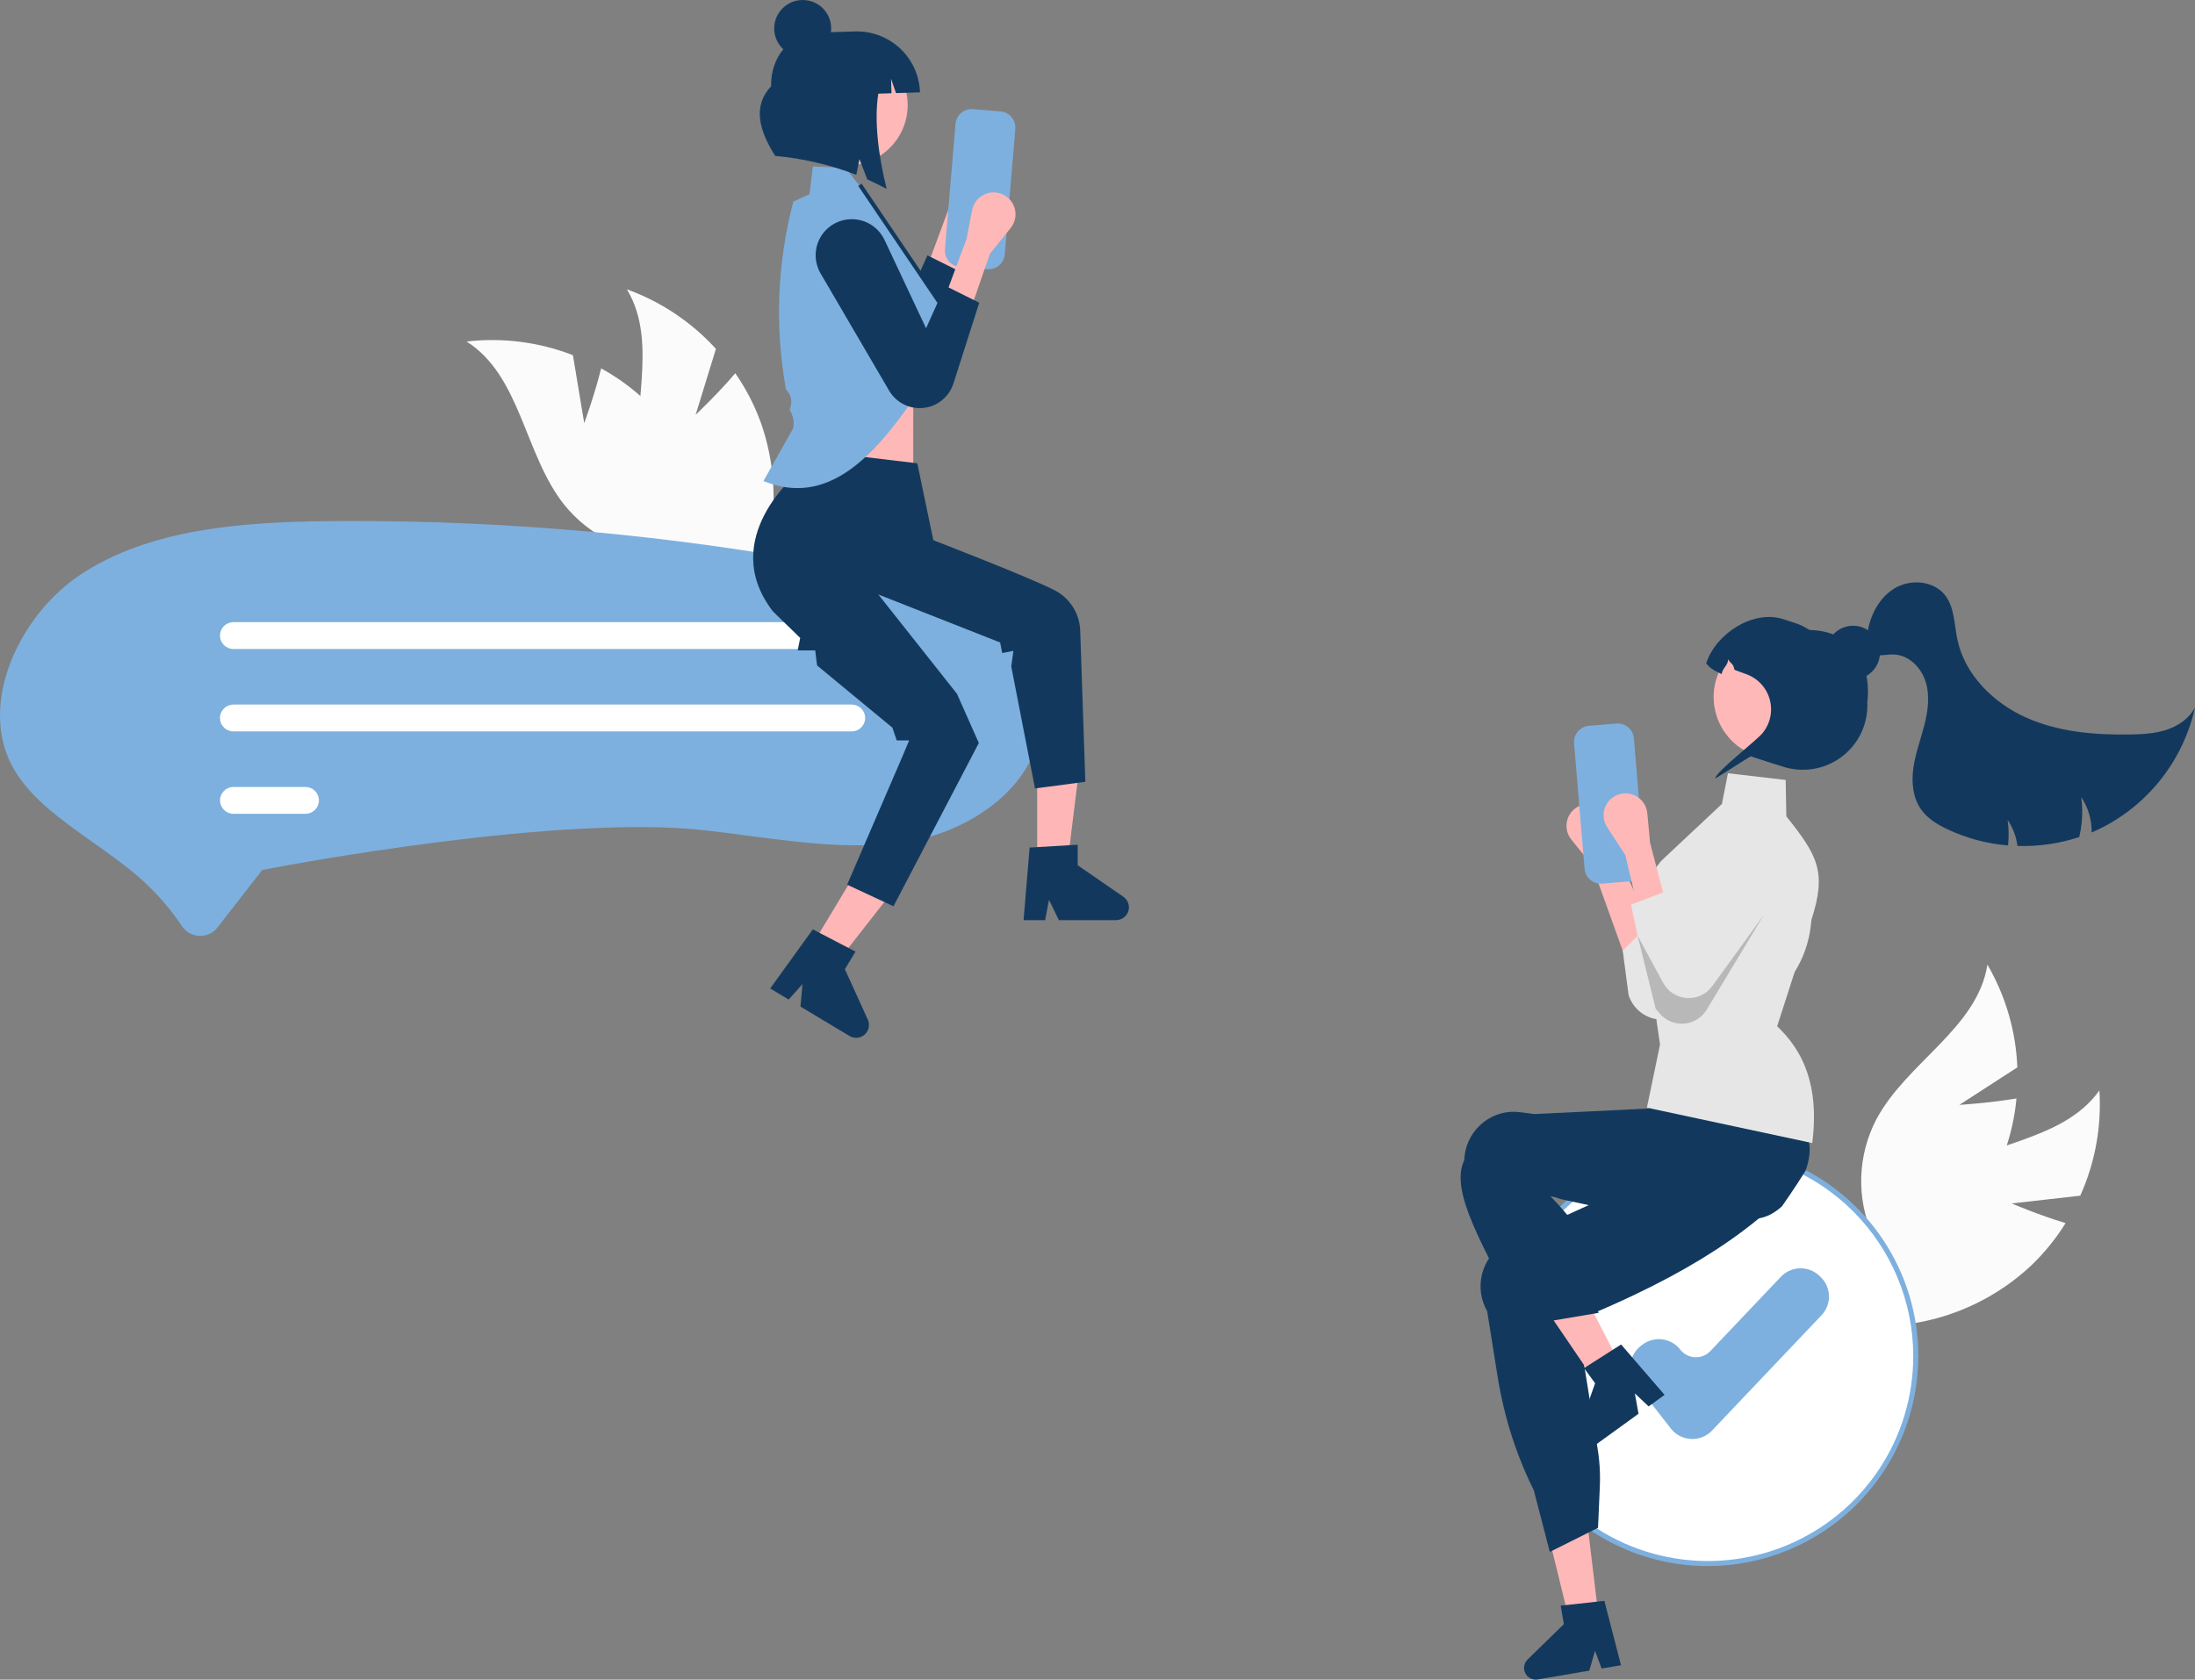 <svg width="324" height="248" viewBox="0 0 324 248" fill="none" xmlns="http://www.w3.org/2000/svg">
<rect x="0" y="0" width="324" height="248" fill="#808080" stroke="none"/>
<g clip-path="url(#clip0_726_169)">
<path d="M296.935 177.69L307.063 176.544C309.257 171.67 310.227 166.336 309.887 161.003C304.382 168.751 292.736 168.627 284.997 174.154C282.597 175.896 280.62 178.155 279.213 180.764C277.806 183.372 277.005 186.263 276.87 189.223L273.526 195.62C278.289 196.14 283.108 195.624 287.651 194.106C292.195 192.588 296.355 190.106 299.844 186.829C301.784 184.971 303.481 182.877 304.896 180.596C300.911 179.391 296.935 177.69 296.935 177.69Z" fill="#FBFBFB"/>
<path d="M289.225 163.132L297.777 157.598C297.564 152.259 296.048 147.053 293.362 142.431C291.896 151.816 281.417 156.89 276.96 165.282C275.59 167.91 274.83 170.812 274.736 173.773C274.642 176.734 275.217 179.678 276.418 182.387L276.283 189.601C280.779 187.947 284.861 185.339 288.25 181.958C291.638 178.577 294.252 174.503 295.912 170.017C296.817 167.49 297.401 164.861 297.649 162.189C293.544 162.885 289.225 163.132 289.225 163.132Z" fill="#FBFBFB"/>
<path d="M252.098 230.861C269.047 230.861 282.786 217.146 282.786 200.228C282.786 183.309 269.047 169.594 252.098 169.594C235.149 169.594 221.409 183.309 221.409 200.228C221.409 217.146 235.149 230.861 252.098 230.861Z" fill="white"/>
<path d="M252.098 231.235C245.954 231.235 239.948 229.417 234.84 226.01C229.731 222.603 225.75 217.76 223.399 212.094C221.048 206.428 220.433 200.194 221.631 194.179C222.83 188.164 225.788 182.639 230.133 178.303C234.477 173.966 240.012 171.013 246.037 169.817C252.063 168.62 258.309 169.234 263.985 171.581C269.661 173.928 274.513 177.902 277.926 183.001C281.339 188.1 283.161 194.095 283.161 200.228C283.152 208.449 279.876 216.33 274.052 222.143C268.229 227.956 260.333 231.226 252.098 231.235ZM252.098 169.969C246.102 169.969 240.241 171.743 235.256 175.068C230.271 178.393 226.386 183.119 224.091 188.648C221.797 194.177 221.196 200.262 222.366 206.131C223.536 212.001 226.423 217.393 230.662 221.625C234.902 225.856 240.303 228.738 246.184 229.906C252.064 231.073 258.159 230.474 263.698 228.184C269.238 225.894 273.972 222.015 277.303 217.039C280.634 212.063 282.412 206.213 282.412 200.228C282.403 192.205 279.206 184.514 273.523 178.841C267.84 173.169 260.135 169.978 252.098 169.969Z" fill="#7DB0DE"/>
<path d="M249.8 212.471C249.735 212.471 249.669 212.468 249.604 212.465C249.026 212.437 248.461 212.285 247.947 212.019C247.434 211.752 246.984 211.378 246.629 210.922L241.5 204.341C241.176 203.925 240.938 203.45 240.798 202.943C240.658 202.435 240.619 201.905 240.685 201.383C240.75 200.86 240.918 200.356 241.179 199.898C241.439 199.441 241.788 199.039 242.204 198.716L242.388 198.573C242.805 198.249 243.281 198.011 243.789 197.871C244.298 197.731 244.829 197.693 245.352 197.758C245.876 197.823 246.381 197.991 246.84 198.251C247.298 198.512 247.701 198.86 248.024 199.276C248.284 199.608 248.611 199.88 248.986 200.074C249.36 200.268 249.771 200.379 250.192 200.399C250.614 200.419 251.034 200.349 251.425 200.192C251.817 200.036 252.169 199.796 252.46 199.491L262.873 188.518C263.606 187.747 264.615 187.298 265.679 187.269C266.743 187.24 267.776 187.634 268.55 188.364L268.72 188.526C269.103 188.888 269.411 189.322 269.626 189.802C269.841 190.283 269.959 190.801 269.973 191.327C269.987 191.854 269.897 192.378 269.709 192.869C269.52 193.361 269.236 193.81 268.874 194.192L252.714 211.219C252.339 211.614 251.887 211.929 251.386 212.144C250.885 212.36 250.345 212.471 249.8 212.471Z" fill="#7DB0DE"/>
<path d="M236.044 239.375L231.787 239.848L227.755 223.366L234.036 222.667L236.044 239.375Z" fill="#FFB8B8"/>
<path d="M264.084 165.273C263.952 165.141 263.808 165.014 263.666 164.892C262.567 163.983 261.42 163.134 260.228 162.351C258.879 161.454 257.362 160.539 255.646 159.593C254.815 159.135 253.937 158.668 253.012 158.191C252.548 157.952 252.072 157.711 251.581 157.468C251.561 157.456 251.539 157.445 251.517 157.435L251.375 157.363L241.046 165.874L240.313 166.449L242.215 168.791C242.215 168.791 242.05 170.653 242.054 170.654L240.165 175.359L240.144 175.368L233.415 178.434L226.48 181.594L222.756 183.292C221.892 183.685 221.116 184.245 220.471 184.941C219.826 185.636 219.327 186.452 219.001 187.342C218.659 188.266 218.504 189.249 218.546 190.234C218.588 191.218 218.826 192.185 219.246 193.076C219.33 193.258 219.423 193.44 219.522 193.615L221.07 203.329C221.994 209.139 223.792 214.776 226.402 220.05L228.766 229.142L229.125 228.963L234.471 226.29L235.883 225.585L236.15 219.476C236.18 218.779 236.185 218.079 236.16 217.38C236.123 216.237 236.014 215.097 235.832 213.967L232.767 194.915C233.311 194.694 233.847 194.472 234.376 194.248C236.83 193.224 239.152 192.188 241.344 191.141C248.472 187.74 254.28 184.21 259.025 180.386C260.358 179.313 261.608 178.215 262.776 177.092C263.206 176.681 263.624 176.267 264.03 175.849C264.127 175.752 264.221 175.656 264.314 175.559C265.149 174.683 265.752 173.613 266.066 172.445C266.38 171.278 266.395 170.05 266.111 168.875C265.793 167.506 265.09 166.256 264.084 165.273Z" fill="#12395D"/>
<path d="M235.697 236.49L231.09 236.998L230.367 237.077L230.837 239.808L225.483 245.029C225.218 245.287 225.043 245.623 224.983 245.987C224.923 246.352 224.981 246.726 225.149 247.055C225.317 247.384 225.586 247.651 225.916 247.816C226.247 247.982 226.622 248.038 226.987 247.975L234.591 246.675L235.437 243.75L236.412 246.364L239.276 245.874L236.817 236.367L235.697 236.49Z" fill="#12395D"/>
<path d="M240.082 141.92L244.027 137.744L238.462 125.59L237.634 121.321C237.527 120.766 237.275 120.25 236.905 119.822C236.535 119.395 236.058 119.072 235.524 118.887C234.99 118.701 234.416 118.658 233.86 118.763C233.303 118.867 232.785 119.116 232.355 119.484C231.718 120.028 231.318 120.799 231.24 121.632C231.161 122.466 231.41 123.297 231.934 123.951L235.007 127.785L240.082 141.92Z" fill="#FFB8B8"/>
<path d="M244.027 135.874L239.531 140.362L240.391 146.923C240.665 147.78 241.156 148.551 241.816 149.163C242.477 149.774 243.284 150.205 244.16 150.413C245.241 150.67 246.375 150.577 247.399 150.147C248.423 149.717 249.283 148.972 249.854 148.022L259.967 130.719C260.684 129.527 260.905 128.102 260.583 126.749C260.262 125.396 259.423 124.222 258.246 123.478C257.613 123.078 256.903 122.816 256.162 122.708C255.421 122.6 254.665 122.649 253.944 122.852C253.223 123.054 252.552 123.407 251.977 123.885C251.401 124.364 250.933 124.958 250.602 125.629L244.43 138.758L244.027 135.874Z" fill="#E6E6E6"/>
<path d="M239.498 202.099C239.265 202.335 239.032 202.569 238.797 202.803C238.328 203.27 237.852 203.733 237.375 204.19C237.136 204.419 236.893 204.649 236.653 204.875L236.654 204.884L236.639 204.89L236.634 204.894L236.234 205.101L235.238 203.637L234.779 202.963L234.131 202.009L232.942 200.262L226.684 191.067L232.296 188.175L232.738 189.034L232.741 189.033L232.96 189.459L237.064 197.397L237.902 199.02L237.928 199.069L238.432 200.038L238.867 200.878L239.351 201.817L239.498 202.099Z" fill="#FFB8B8"/>
<path d="M238.338 199.119L234.431 201.609L233.818 201.999L235.449 204.241L232.961 211.287C232.837 211.635 232.829 212.014 232.936 212.367C233.044 212.721 233.262 213.031 233.558 213.252C233.855 213.473 234.214 213.593 234.584 213.596C234.954 213.598 235.315 213.483 235.615 213.266L241.858 208.743L241.321 205.746L243.354 207.659L245.706 205.956L239.288 198.515L238.338 199.119Z" fill="#12395D"/>
<path d="M102.686 61.236L105.677 51.51C102.078 47.556 97.566 44.538 92.533 42.719C97.45 50.851 92.685 61.459 94.671 70.749C95.312 73.641 96.597 76.352 98.431 78.682C100.266 81.011 102.601 82.898 105.265 84.204L109.805 89.819C112.185 85.668 113.635 81.052 114.056 76.288C114.477 71.524 113.857 66.725 112.241 62.223C111.31 59.706 110.064 57.317 108.534 55.111C105.836 58.277 102.686 61.236 102.686 61.236Z" fill="#FBFBFB"/>
<path d="M86.236 62.479L84.568 52.442C79.58 50.505 74.193 49.813 68.875 50.426C76.91 55.515 77.385 67.131 83.312 74.561C85.179 76.865 87.54 78.719 90.223 79.987C92.905 81.256 95.839 81.905 98.806 81.888L105.379 84.892C105.654 80.118 104.89 75.34 103.138 70.889C101.386 66.438 98.688 62.419 95.23 59.109C93.271 57.271 91.089 55.686 88.734 54.393C87.734 58.428 86.236 62.479 86.236 62.479Z" fill="#FBFBFB"/>
<path d="M143.494 33.002L146.566 29.169C147.09 28.515 147.339 27.683 147.261 26.85C147.182 26.017 146.782 25.246 146.146 24.701C145.716 24.334 145.197 24.085 144.641 23.98C144.085 23.875 143.511 23.918 142.976 24.104C142.442 24.29 141.966 24.613 141.596 25.04C141.225 25.467 140.974 25.984 140.866 26.539L140.039 30.808L136.898 39.273L140.667 41.154L143.494 33.002Z" fill="#FFB8B8"/>
<path d="M134.071 43.975L127.898 30.846C127.568 30.175 127.1 29.581 126.524 29.103C125.948 28.624 125.278 28.272 124.557 28.069C123.836 27.866 123.08 27.817 122.339 27.925C121.597 28.034 120.887 28.296 120.254 28.696C119.077 29.44 118.239 30.614 117.917 31.967C117.596 33.32 117.817 34.745 118.534 35.937L128.647 53.239C129.218 54.19 130.078 54.934 131.102 55.364C132.125 55.794 133.26 55.888 134.34 55.631C135.216 55.423 136.024 54.992 136.684 54.381C137.345 53.769 137.836 52.998 138.109 52.141L141.923 40.213L136.898 37.705L134.071 43.975Z" fill="#12395D"/>
<path d="M145.718 39.75L141.674 39.411C141.04 39.358 140.452 39.055 140.041 38.569C139.63 38.084 139.428 37.455 139.481 36.821L141.037 18.3C141.09 17.667 141.394 17.08 141.881 16.67C142.367 16.259 142.997 16.058 143.632 16.111L147.675 16.449C148.31 16.503 148.898 16.806 149.309 17.292C149.72 17.777 149.922 18.406 149.869 19.04L148.313 37.56C148.259 38.194 147.956 38.78 147.469 39.191C146.983 39.601 146.353 39.802 145.718 39.75Z" fill="#7DB0DE"/>
<path d="M143.079 17.016C142.737 16.987 142.398 17.096 142.136 17.317C141.873 17.538 141.71 17.854 141.681 18.196L140.125 36.716C140.097 37.058 140.205 37.397 140.427 37.658C140.648 37.92 140.965 38.083 141.307 38.112L145.351 38.451C145.693 38.479 146.032 38.371 146.294 38.149C146.557 37.928 146.72 37.612 146.749 37.271L148.305 18.75C148.333 18.409 148.225 18.07 148.003 17.808C147.782 17.546 147.465 17.383 147.123 17.354L143.079 17.016Z" fill="#7DB0DE"/>
<path d="M134.806 56.42H117.982V73.214H134.806V56.42Z" fill="#FFB8B8"/>
<path d="M138.078 54.984C138.576 54.984 138.979 54.581 138.979 54.084C138.979 53.587 138.576 53.185 138.078 53.185C137.58 53.185 137.177 53.587 137.177 54.084C137.177 54.581 137.58 54.984 138.078 54.984Z" fill="#12395D"/>
<path d="M153.095 127.356L157.582 127.355L159.717 110.079L153.094 110.079L153.095 127.356Z" fill="#FFB6B6"/>
<path d="M151.982 125.146L159.075 124.724V127.757L165.819 132.406C166.152 132.636 166.403 132.966 166.535 133.348C166.667 133.73 166.673 134.144 166.553 134.529C166.432 134.915 166.191 135.252 165.865 135.492C165.539 135.731 165.145 135.86 164.74 135.86H156.296L154.84 132.86L154.272 135.86H151.088L151.982 125.146Z" fill="#12395D"/>
<path d="M119.794 139.689L123.641 141.994L134.379 128.277L128.7 124.875L119.794 139.689Z" fill="#FFB6B6"/>
<path d="M119.979 137.223L126.279 140.504L124.714 143.105L128.1 150.556C128.267 150.924 128.312 151.335 128.228 151.731C128.144 152.126 127.936 152.484 127.634 152.753C127.332 153.022 126.951 153.187 126.548 153.225C126.145 153.263 125.741 153.171 125.394 152.963L118.153 148.625L118.452 145.304L116.418 147.585L113.688 145.95L119.979 137.223Z" fill="#12395D"/>
<path d="M29.569 138.185C29.524 138.185 29.48 138.184 29.435 138.183C28.914 138.164 28.404 138.019 27.951 137.762C27.497 137.504 27.113 137.141 26.83 136.703C24.711 133.542 22.111 130.731 19.123 128.371C17.315 126.928 15.425 125.586 13.597 124.288C8.882 120.942 4.442 117.79 1.977 113.435C-3.397 103.939 2.932 90.712 11.973 84.781C22.114 78.128 35.452 77.084 48.356 76.947C49.697 76.933 51.039 76.926 52.382 76.926C75.631 76.935 98.832 79.053 121.697 83.253C129.301 84.653 137.259 86.368 143.655 90.531C150.013 94.669 153.877 101.186 153.5 107.134C152.95 115.817 143.729 122.304 135.332 124C127.329 125.616 119.015 124.524 110.214 123.368C108.271 123.113 106.262 122.849 104.275 122.62C82.682 120.129 42.12 127.807 40.404 128.135L38.701 128.461L32.095 136.946C31.798 137.333 31.416 137.646 30.977 137.861C30.539 138.076 30.057 138.187 29.569 138.185Z" fill="#7DB0DE"/>
<path d="M125.722 95.829H34.458C33.932 95.829 33.426 95.62 33.054 95.248C32.682 94.876 32.472 94.372 32.472 93.846C32.472 93.321 32.682 92.817 33.054 92.445C33.426 92.073 33.932 91.864 34.458 91.864H125.722C126.248 91.864 126.753 92.073 127.126 92.445C127.498 92.817 127.707 93.321 127.707 93.846C127.707 94.372 127.498 94.876 127.126 95.248C126.753 95.62 126.248 95.829 125.722 95.829Z" fill="white"/>
<path d="M125.722 107.994H34.458C34.197 107.995 33.939 107.944 33.698 107.845C33.456 107.746 33.237 107.6 33.052 107.416C32.868 107.232 32.721 107.014 32.621 106.773C32.521 106.533 32.469 106.275 32.469 106.014C32.468 105.754 32.52 105.496 32.619 105.255C32.719 105.015 32.865 104.796 33.049 104.612C33.234 104.427 33.453 104.281 33.694 104.181C33.935 104.082 34.193 104.03 34.454 104.03H125.722C126.248 104.031 126.752 104.24 127.124 104.612C127.496 104.983 127.705 105.487 127.705 106.012C127.705 106.538 127.496 107.041 127.124 107.413C126.752 107.785 126.248 107.994 125.722 107.994Z" fill="white"/>
<path d="M45.094 120.16H34.458C33.932 120.16 33.428 119.951 33.056 119.579C32.684 119.207 32.475 118.704 32.475 118.178C32.475 117.653 32.684 117.149 33.056 116.778C33.428 116.406 33.932 116.197 34.458 116.196H45.094C45.62 116.197 46.124 116.406 46.496 116.778C46.868 117.149 47.077 117.653 47.077 118.178C47.077 118.704 46.868 119.207 46.496 119.579C46.124 119.951 45.62 120.16 45.094 120.16Z" fill="white"/>
<path d="M135.402 68.406L117.414 66.263L117.932 69.667C117.932 69.667 105.752 79.464 114.09 90.273L118.115 94.192L117.744 96.034H120.33L120.607 98.256L131.727 107.444L132.366 109.324H134.197L133.302 111.461L125.046 130.628L131.886 133.812L144.483 109.705L141.257 102.44L129.648 87.775L147.628 94.863L147.934 96.419L149.587 96.107L149.268 98.397L152.776 116.416L160.207 115.432L159.443 93.011C159.386 91.785 159.005 90.597 158.338 89.566C157.672 88.535 156.744 87.698 155.649 87.141C151.839 85.188 137.767 79.761 137.767 79.761L135.402 68.406Z" fill="#12395D"/>
<path d="M128.197 29.131L124.81 24.786L119.98 24.577L119.498 28.663L117.104 29.765C114.714 38.828 114.345 48.304 116.023 57.525C116.344 57.827 116.578 58.208 116.702 58.63C116.826 59.052 116.835 59.5 116.727 59.926L116.572 60.544L116.587 60.566C117.096 61.368 117.269 62.338 117.068 63.267L112.692 71.028C121.984 74.808 128.796 67.758 135.106 58.519L139.012 45.025L128.197 29.131Z" fill="#7DB0DE"/>
<path d="M138.377 54.114L139.289 45.01L127.182 27.119L126.684 27.455L138.669 45.166L137.779 54.054L138.377 54.114Z" fill="#12395D"/>
<path d="M125.047 24.429C129.979 24.429 133.978 20.438 133.978 15.514C133.978 10.59 129.979 6.599 125.047 6.599C120.114 6.599 116.115 10.59 116.115 15.514C116.115 20.438 120.114 24.429 125.047 24.429Z" fill="#FFB8B8"/>
<path d="M126.195 4.641L125.074 4.676L124.694 4.688L120.429 4.824C116.648 4.943 113.693 8.482 113.828 12.727C111.066 15.677 112.036 19.232 114.422 23.016C118.523 23.394 122.552 24.334 126.396 25.81L126.861 23.498L128.019 26.486C128.978 26.913 129.93 27.383 130.875 27.895C129.631 22.849 129.024 17.794 129.642 13.833L131.595 13.771L131.527 11.637L132.258 13.75L135.799 13.638C135.76 12.418 135.481 11.217 134.978 10.104C134.474 8.992 133.756 7.989 132.864 7.154C131.972 6.318 130.924 5.667 129.78 5.235C128.636 4.804 127.418 4.602 126.195 4.641Z" fill="#12395D"/>
<path d="M118.484 8.397C120.807 8.397 122.69 6.517 122.69 4.198C122.69 1.88 120.807 0 118.484 0C116.161 0 114.278 1.88 114.278 4.198C114.278 6.517 116.161 8.397 118.484 8.397Z" fill="#12395D"/>
<path d="M146.116 37.49L149.189 33.656C149.713 33.003 149.962 32.171 149.883 31.338C149.805 30.504 149.405 29.734 148.768 29.189C148.339 28.822 147.82 28.573 147.264 28.468C146.707 28.363 146.134 28.406 145.599 28.592C145.065 28.778 144.589 29.101 144.218 29.528C143.848 29.955 143.597 30.472 143.489 31.027L142.661 35.295L139.52 43.761L143.289 45.642L146.116 37.49Z" fill="#FFB8B8"/>
<path d="M136.694 48.464L130.521 35.335C130.191 34.664 129.722 34.07 129.147 33.591C128.571 33.113 127.901 32.761 127.18 32.558C126.458 32.355 125.703 32.306 124.961 32.414C124.22 32.522 123.51 32.784 122.877 33.184C121.7 33.928 120.861 35.102 120.54 36.455C120.218 37.808 120.44 39.233 121.156 40.425L131.269 57.728C131.841 58.678 132.701 59.423 133.724 59.853C134.748 60.283 135.882 60.376 136.963 60.119C137.839 59.911 138.646 59.48 139.307 58.869C139.967 58.257 140.458 57.486 140.732 56.63L144.546 44.701L139.52 42.193L136.694 48.464Z" fill="#12395D"/>
<path d="M266.509 172.872C266.12 173.495 265.723 174.115 265.323 174.73C264.579 175.874 263.816 177.002 263.033 178.112C263.033 178.115 263.03 178.115 263.027 178.118C262.57 178.54 262.065 178.908 261.523 179.214C261.5 179.231 261.475 179.242 261.452 179.256C261.053 179.477 260.628 179.647 260.186 179.763C260.027 179.803 259.866 179.843 259.707 179.882C259.134 180.018 258.566 180.134 258.001 180.236C256.997 180.415 256.004 180.542 255.016 180.622C254.937 180.63 254.857 180.636 254.778 180.642C250.717 180.939 246.764 180.46 242.638 179.676C240.6 179.29 238.52 178.829 236.366 178.35C235.663 178.191 234.956 178.036 234.241 177.88C234.187 177.868 234.13 177.854 234.073 177.843C233.052 177.619 232.013 177.398 230.949 177.18C229.61 176.905 230.296 176.889 228.86 176.637C228.86 176.637 232.173 179.995 232.724 181.451C233.337 183.242 233.822 184.658 232.798 187.607L235.979 193.841L224.919 195.713C218.823 183.79 213.951 175.939 216.127 171.314C216.136 171.099 216.153 170.881 216.181 170.666C216.297 169.687 216.607 168.741 217.092 167.883C217.578 167.025 218.23 166.273 219.011 165.669C219.758 165.086 220.615 164.657 221.53 164.407C222.446 164.157 223.402 164.091 224.343 164.213L226.514 164.493L243.35 163.677L244.011 160.986L244.133 160.941L248.012 159.522L261.429 154.613L261.463 154.601L262.346 154.278L262.451 154.448C262.482 154.499 262.513 154.55 262.542 154.601C263.414 156.162 264.124 157.808 264.661 159.513C265.565 162.298 266.309 165.133 266.889 168.002C266.915 168.127 266.937 168.24 266.957 168.342L266.966 168.373C266.974 168.422 266.98 168.453 266.983 168.461C267.292 169.747 267.076 171.317 266.509 172.872Z" fill="#12395D"/>
<path d="M263.678 120.531L263.581 115.163L255.061 114.173L254.167 118.706L245.212 127.106C238.846 134.876 243.472 140.234 243.749 141.03L244.536 150.828L245.032 154.232L243.098 163.547L267.508 168.774C268.29 162.334 267.419 156.349 262.323 151.532L264.898 143.534C266.204 141.446 267.022 139.092 267.293 136.645L267.386 135.809C269.661 128.732 268.313 126.349 263.678 120.531Z" fill="#E6E6E6"/>
<path d="M275.632 103.753C275.638 103.891 275.641 104.03 275.641 104.166C275.638 105.666 275.28 107.145 274.596 108.48C273.912 109.816 272.92 110.971 271.703 111.851C270.486 112.731 269.078 113.312 267.593 113.544C266.108 113.777 264.589 113.656 263.16 113.191L261.409 112.621C261.395 112.616 261.378 112.613 261.364 112.607L258.478 111.667C258.469 111.545 258.47 111.423 258.484 111.301C254.179 109.466 260.13 103.435 261.608 98.906C261.838 98.201 253.935 98.728 254.309 98.124C254.227 98.082 254.145 98.039 254.068 97.997C255.403 95.894 257.377 94.272 259.701 93.368C262.024 92.464 264.577 92.325 266.986 92.972C267.048 92.986 267.113 93.005 267.176 93.022C272.783 93.161 275.729 97.062 275.729 102.127C275.728 102.67 275.696 103.213 275.632 103.753Z" fill="#12395D"/>
<path d="M270.774 105.747C270.022 108.047 268.385 109.954 266.224 111.05C264.063 112.146 261.554 112.34 259.25 111.59C258.989 111.505 258.733 111.409 258.484 111.301C256.386 110.404 254.701 108.756 253.76 106.681C252.818 104.607 252.688 102.255 253.396 100.09C253.62 99.4 253.927 98.74 254.309 98.124C255.484 96.225 257.316 94.822 259.458 94.18C261.599 93.538 263.902 93.702 265.931 94.641C267.959 95.58 269.573 97.229 270.465 99.276C271.358 101.322 271.468 103.625 270.774 105.747Z" fill="#FFB8B8"/>
<path d="M261.408 112.621C261.392 112.617 261.377 112.612 261.363 112.606L258.478 111.667C258.47 111.543 253.173 115.044 253.187 114.921C253.27 113.974 259.238 109.359 260.13 108.286C260.707 107.601 261.108 106.785 261.299 105.911C261.489 105.036 261.464 104.128 261.225 103.266C260.986 102.403 260.541 101.611 259.927 100.958C259.313 100.306 258.55 99.812 257.702 99.52C257.677 99.513 257.651 99.504 257.627 99.493C257.069 99.299 256.533 99.101 256.031 98.903C255.784 97.874 255.657 98.214 255.061 97.343C255.169 98.136 254.162 98.734 254.147 99.534C253.941 99.441 253.746 99.344 253.558 99.247C253.476 99.202 253.397 99.16 253.319 99.119C252.741 98.851 252.236 98.449 251.846 97.945C253.289 93.521 258.808 89.979 263.24 91.426L264.915 91.969C267.027 92.653 268.782 94.144 269.797 96.116C271.018 97.051 271.993 98.269 272.637 99.665C276.301 107.014 269.223 115.126 261.408 112.621Z" fill="#12395D"/>
<path d="M273.527 100.322C275.721 100.322 277.499 98.546 277.499 96.356C277.499 94.166 275.721 92.391 273.527 92.391C271.332 92.391 269.554 94.166 269.554 96.356C269.554 98.546 271.332 100.322 273.527 100.322Z" fill="#12395D"/>
<path d="M324 104.445C323.158 108.266 321.472 111.851 319.066 114.939C316.66 118.027 313.595 120.54 310.092 122.296C309.646 122.517 309.193 122.722 308.736 122.913C308.777 121.063 308.245 119.246 307.211 117.711C307.379 118.956 307.399 120.216 307.271 121.466C307.201 122.182 307.082 122.893 306.915 123.594C303.976 124.561 300.889 125.006 297.796 124.906C297.619 123.534 297.122 122.222 296.346 121.077C296.514 122.322 296.534 123.582 296.406 124.832C293.296 124.58 290.259 123.768 287.44 122.434C285.975 121.739 284.536 120.867 283.592 119.551C282.337 117.797 282.127 115.482 282.434 113.35C282.741 111.214 283.509 109.176 284.045 107.089C284.581 105.002 284.885 102.77 284.255 100.709C283.629 98.645 281.872 96.808 279.718 96.647C278.736 96.573 277.751 96.842 276.769 96.752C275.788 96.659 274.723 96.004 274.701 95.021L275.641 93.495C276.039 90.824 277.402 88.177 279.74 86.819C282.074 85.458 285.432 85.749 287.099 87.874C288.504 89.661 288.451 92.145 288.912 94.37C289.984 99.538 294.124 103.697 298.935 105.889C303.749 108.077 309.167 108.537 314.457 108.447C316.271 108.413 318.114 108.316 319.837 107.744C321.565 107.168 323.176 106.061 324 104.445Z" fill="#12395D"/>
<path d="M233.899 128.279L232.343 109.758C232.29 109.124 232.492 108.496 232.903 108.01C233.314 107.524 233.902 107.221 234.536 107.167L238.58 106.829C239.215 106.777 239.845 106.978 240.331 107.388C240.818 107.799 241.121 108.385 241.175 109.019L242.731 127.539C242.784 128.173 242.582 128.802 242.171 129.287C241.76 129.773 241.172 130.076 240.537 130.13L236.494 130.468C235.859 130.521 235.229 130.32 234.743 129.909C234.256 129.499 233.952 128.912 233.899 128.279Z" fill="#7DB0DE"/>
<path d="M235.089 108.073C234.747 108.102 234.43 108.265 234.209 108.527C233.987 108.789 233.878 109.127 233.907 109.469L235.463 127.99C235.492 128.331 235.655 128.647 235.917 128.868C236.18 129.089 236.519 129.198 236.861 129.17L240.905 128.831C241.247 128.802 241.563 128.639 241.785 128.377C242.007 128.115 242.115 127.777 242.087 127.435L240.531 108.914C240.502 108.573 240.338 108.257 240.076 108.036C239.814 107.815 239.475 107.706 239.133 107.734L235.089 108.073Z" fill="#7DB0DE"/>
<path d="M241.907 134.634L245.844 133.134L243.557 124.4L243.157 120.071C243.105 119.508 242.906 118.969 242.58 118.507C242.253 118.046 241.812 117.678 241.298 117.44C240.785 117.202 240.218 117.103 239.654 117.152C239.091 117.201 238.55 117.398 238.086 117.721C237.398 118.2 236.924 118.927 236.763 119.749C236.602 120.571 236.768 121.422 237.224 122.125L239.902 126.243L241.907 134.634Z" fill="#FFB8B8"/>
<path d="M245.999 131.574L240.75 133.574L243.363 145.82C243.551 146.699 243.963 147.516 244.559 148.189C245.156 148.863 245.917 149.371 246.768 149.665C247.818 150.027 248.956 150.046 250.017 149.719C251.078 149.393 252.008 148.737 252.671 147.847L264.449 131.628C265.28 130.512 265.641 129.117 265.455 127.739C265.27 126.361 264.551 125.11 263.454 124.253C262.864 123.793 262.183 123.461 261.456 123.28C260.729 123.1 259.972 123.074 259.235 123.204C258.497 123.335 257.795 123.619 257.175 124.039C256.554 124.458 256.03 125.003 255.634 125.638L248.191 138.093L245.999 131.574Z" fill="#E6E6E6"/>
<path opacity="0.2" d="M241.73 138.166L244.383 148.922L244.934 149.591C245.37 150.121 245.927 150.538 246.558 150.808C247.189 151.078 247.876 151.193 248.561 151.143C249.246 151.093 249.909 150.879 250.494 150.52C251.08 150.161 251.57 149.667 251.924 149.08L260.333 135.124L252.751 145.595C252.326 146.182 251.759 146.652 251.102 146.961C250.445 147.269 249.721 147.407 248.997 147.36C248.272 147.313 247.572 147.083 246.961 146.692C246.349 146.301 245.848 145.762 245.502 145.125L241.73 138.166Z" fill="black"/>
</g>
<defs>
<clipPath id="clip0_726_169">
<rect width="324" height="248" fill="white"/>
</clipPath>
</defs>
</svg>
